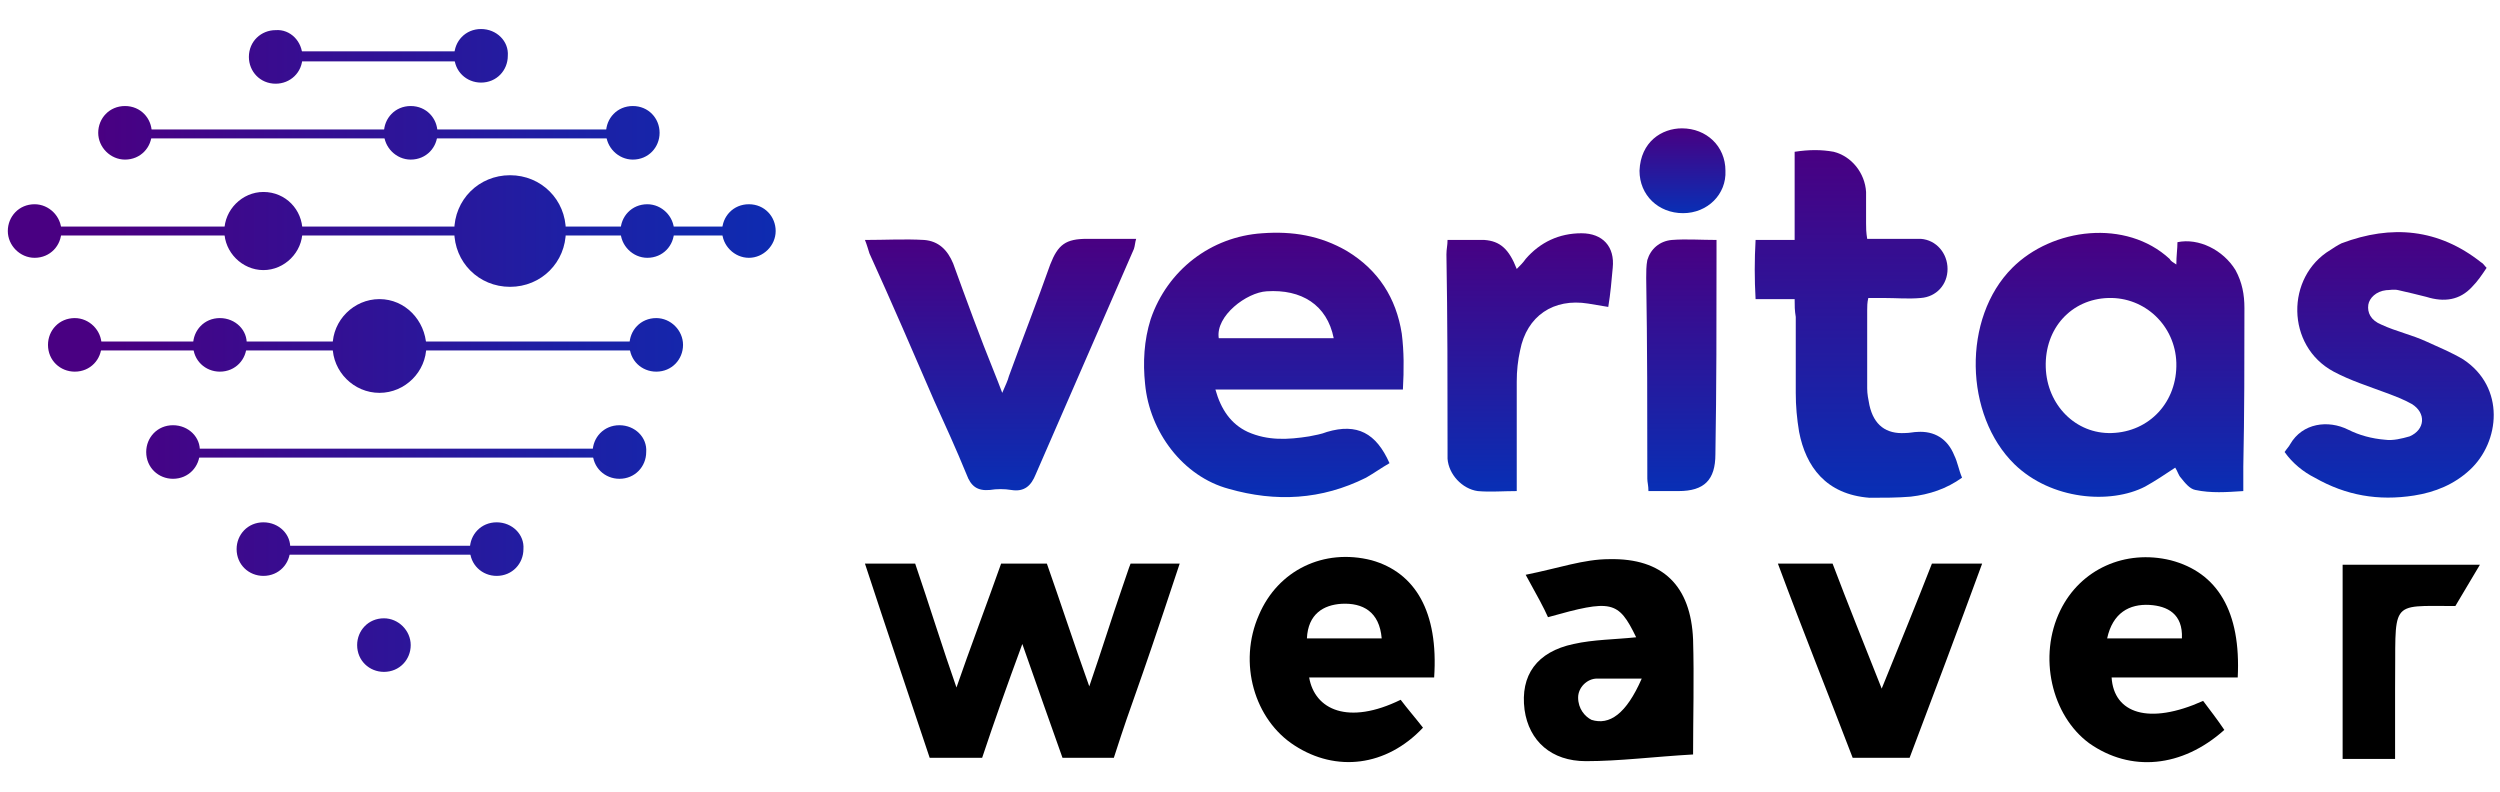 <?xml version="1.0" encoding="utf-8"?>
<!-- Generator: Adobe Illustrator 26.4.1, SVG Export Plug-In . SVG Version: 6.00 Build 0)  -->
<svg version="1.1" id="Layer_1" xmlns="http://www.w3.org/2000/svg" xmlns:xlink="http://www.w3.org/1999/xlink" x="0px" y="0px"
	 viewBox="0 0 224 71" style="enable-background:new 0 0 224 71;" xml:space="preserve">
<style type="text/css">
	.st0{fill:url(#SVGID_1_);}
	.st1{fill:url(#SVGID_00000054968607864987924070000014473295818846500514_);}
	.st2{fill:url(#SVGID_00000173142211561056211510000009348135580070120116_);}
	.st3{fill:url(#SVGID_00000036227660576979207420000013809662173628178606_);}
	.st4{fill:url(#SVGID_00000045582262688913760470000012022930581652595132_);}
	.st5{fill:url(#SVGID_00000057111815359948487760000011006381096325200828_);}
	.st6{fill:url(#SVGID_00000009553890310538949160000005182126851372193196_);}
	.st7{fill:url(#SVGID_00000156552449055918857370000007577636401200391615_);}
	.st8{fill:url(#SVGID_00000067197691463679016940000011348594273990438528_);}
	.st9{fill:url(#SVGID_00000023254302727951501540000000397579086569199020_);}
</style>
<g>
	<linearGradient id="SVGID_1_" gradientUnits="userSpaceOnUse" x1="189.081" y1="44.552" x2="189.081" y2="20.923">
		<stop  offset="0" style="stop-color:#082FB5"/>
		<stop  offset="1" style="stop-color:#490082"/>
	</linearGradient>
	<path class="st0" d="M195,23.7c0-0.8,0.1-1.4,0.1-2c1.9-0.4,4.1,0.7,5.2,2.5c0.6,1.1,0.8,2.2,0.8,3.4c0,4.7,0,9.5-0.1,14.2
		c0,0.7,0,1.3,0,2.2c-1.5,0.1-2.9,0.2-4.3-0.1c-0.5-0.1-0.9-0.6-1.3-1.1c-0.2-0.2-0.3-0.6-0.5-0.9c-0.9,0.6-1.8,1.2-2.7,1.7
		c-3.1,1.6-8.4,1.2-11.7-2c-4.5-4.4-4.7-13.1-0.2-17.6c3.6-3.6,10.2-4.4,14.1-0.8C194.5,23.4,194.7,23.5,195,23.7z M189.2,38.8
		c3.4-0.1,5.9-2.8,5.8-6.3c-0.1-3.3-2.8-5.9-6.1-5.8c-3.3,0.1-5.7,2.7-5.6,6.2C183.4,36.3,186,38.9,189.2,38.8z"/>
	
		<linearGradient id="SVGID_00000098933742241913367770000005348337286845830020_" gradientUnits="userSpaceOnUse" x1="114.138" y1="44.529" x2="114.138" y2="20.913">
		<stop  offset="0" style="stop-color:#082FB5"/>
		<stop  offset="1" style="stop-color:#490082"/>
	</linearGradient>
	<path style="fill:url(#SVGID_00000098933742241913367770000005348337286845830020_);" d="M125.7,34.9c-5.6,0-11.1,0-16.8,0
		c0.5,1.8,1.4,3.1,2.9,3.8c1.8,0.8,3.6,0.7,5.5,0.4c0.5-0.1,1.1-0.2,1.6-0.4c2.7-0.8,4.4,0.1,5.6,2.8c-0.7,0.4-1.4,0.9-2.1,1.3
		c-4,2-8.1,2.2-12.3,1c-4.1-1.1-7.1-5.1-7.5-9.4c-0.2-1.9-0.1-3.9,0.5-5.8c1.5-4.4,5.4-7.4,10-7.7c2.7-0.2,5.2,0.2,7.6,1.6
		c2.8,1.7,4.4,4.2,4.9,7.4C125.8,31.5,125.8,33.1,125.7,34.9z M119.5,30.3c-0.6-3-2.9-4.4-6-4.2c-1.8,0.1-4.6,2.2-4.3,4.2
		C112.6,30.3,116,30.3,119.5,30.3z"/>
	
		<linearGradient id="SVGID_00000119797904767285508980000009592517784605189266_" gradientUnits="userSpaceOnUse" x1="166.451" y1="44.502" x2="166.451" y2="13.434">
		<stop  offset="0" style="stop-color:#082FB5"/>
		<stop  offset="1" style="stop-color:#490082"/>
	</linearGradient>
	<path style="fill:url(#SVGID_00000119797904767285508980000009592517784605189266_);" d="M160.8,26.8c-1.3,0-2.3,0-3.5,0
		c-0.1-1.8-0.1-3.5,0-5.3c1.2,0,2.3,0,3.5,0c0-2.7,0-5.3,0-7.9c1.3-0.2,2.4-0.2,3.5,0c1.6,0.4,2.8,1.9,2.9,3.6c0,0.9,0,1.9,0,2.8
		c0,0.4,0,0.8,0.1,1.4c0.7,0,1.4,0,2,0c0.9,0,1.9,0,2.8,0c1.4,0.1,2.4,1.3,2.4,2.7c0,1.4-1,2.5-2.4,2.6c-1.1,0.1-2.2,0-3.3,0
		c-0.5,0-0.9,0-1.4,0c-0.1,0.4-0.1,0.8-0.1,1.1c0,2.3,0,4.6,0,7c0,0.5,0.1,1,0.2,1.5c0.4,1.8,1.5,2.6,3.2,2.5c0.4,0,0.8-0.1,1.1-0.1
		c1.5-0.1,2.7,0.6,3.3,2.1c0.3,0.6,0.4,1.3,0.7,2c-1.4,1-2.9,1.5-4.6,1.7c-1.2,0.1-2.4,0.1-3.7,0.1c-3.9-0.3-5.7-2.8-6.3-5.9
		c-0.2-1.2-0.3-2.3-0.3-3.5c0-2.3,0-4.6,0-6.8C160.8,27.8,160.8,27.4,160.8,26.8z"/>
	
		<linearGradient id="SVGID_00000112615985986334099200000006351751031150207369_" gradientUnits="userSpaceOnUse" x1="214.019" y1="44.63" x2="214.019" y2="20.69">
		<stop  offset="0" style="stop-color:#082FB5"/>
		<stop  offset="1" style="stop-color:#490082"/>
	</linearGradient>
	<path style="fill:url(#SVGID_00000112615985986334099200000006351751031150207369_);" d="M204.7,40.5c0.2-0.3,0.4-0.5,0.5-0.7
		c1.1-1.9,3.4-2.2,5.2-1.3c1,0.5,2.1,0.8,3.3,0.9c0.7,0.1,1.5-0.1,2.2-0.3c1.4-0.6,1.5-2.1,0.2-2.9c-0.7-0.4-1.5-0.7-2.3-1
		c-1.6-0.6-3.2-1.1-4.7-1.9c-4.3-2.3-4.3-8.5-0.3-10.9c0.3-0.2,0.6-0.4,1-0.6c4.5-1.7,8.7-1.3,12.5,1.7c0.2,0.1,0.3,0.3,0.5,0.5
		c-0.4,0.6-0.8,1.2-1.3,1.7c-1.1,1.2-2.5,1.4-4.1,0.9c-0.8-0.2-1.6-0.4-2.5-0.6c-0.4-0.1-0.8,0-1.1,0c-0.9,0.1-1.5,0.7-1.6,1.3
		c-0.1,0.7,0.2,1.4,1.2,1.8c1.3,0.6,2.7,0.9,4,1.5c1.1,0.5,2.3,1,3.3,1.6c3.8,2.5,3.3,7.4,0.6,9.9c-1.4,1.3-3.1,2-5,2.3
		c-3.2,0.5-6.1,0-8.9-1.6C206.4,42.3,205.4,41.5,204.7,40.5z"/>
	
		<linearGradient id="SVGID_00000177467953024374180550000007271738308561480121_" gradientUnits="userSpaceOnUse" x1="89.646" y1="43.98" x2="89.646" y2="21.46">
		<stop  offset="0" style="stop-color:#082FB5"/>
		<stop  offset="1" style="stop-color:#490082"/>
	</linearGradient>
	<path style="fill:url(#SVGID_00000177467953024374180550000007271738308561480121_);" d="M77.5,21.5c1.8,0,3.6-0.1,5.3,0
		c1.3,0.1,2.1,0.9,2.6,2.1c1.2,3.3,2.4,6.6,3.7,9.8c0.2,0.5,0.4,1,0.7,1.8c0.3-0.7,0.5-1.1,0.6-1.5c1.2-3.3,2.5-6.6,3.7-10
		c0.7-1.8,1.4-2.3,3.3-2.3c1.4,0,2.9,0,4.4,0c-0.1,0.3-0.1,0.6-0.2,0.9c-2.9,6.7-5.9,13.5-8.8,20.2c-0.4,1-1,1.6-2.2,1.4
		c-0.6-0.1-1.3-0.1-1.9,0c-1.1,0.1-1.7-0.3-2.1-1.4c-0.9-2.2-1.9-4.4-2.9-6.6c-1.9-4.4-3.8-8.8-5.8-13.2
		C77.8,22.4,77.7,22,77.5,21.5z"/>
	
		<linearGradient id="SVGID_00000100359558101604203230000007171937106394357635_" gradientUnits="userSpaceOnUse" x1="137.071" y1="43.959" x2="137.071" y2="20.88">
		<stop  offset="0" style="stop-color:#082FB5"/>
		<stop  offset="1" style="stop-color:#490082"/>
	</linearGradient>
	<path style="fill:url(#SVGID_00000100359558101604203230000007171937106394357635_);" d="M129.7,21.5c1.2,0,2.2,0,3.3,0
		c1.4,0.1,2.2,0.8,2.9,2.6c0.3-0.3,0.6-0.6,0.8-0.9c1.3-1.5,3-2.3,5-2.3c1.9,0,3,1.2,2.8,3.1c-0.1,1.1-0.2,2.3-0.4,3.5
		c-0.6-0.1-1.2-0.2-1.8-0.3c-3.1-0.5-5.5,1.1-6.1,4.2c-0.2,0.9-0.3,1.8-0.3,2.8c0,2.8,0,5.7,0,8.5c0,0.4,0,0.8,0,1.3
		c-1.2,0-2.4,0.1-3.5,0c-1.4-0.2-2.6-1.5-2.7-2.9c0-0.3,0-0.7,0-1c0-5.8,0-11.6-0.1-17.3C129.6,22.3,129.7,22,129.7,21.5z"/>
	
		<linearGradient id="SVGID_00000078031355902430876400000003883532771093172117_" gradientUnits="userSpaceOnUse" x1="150.777" y1="43.969" x2="150.777" y2="21.454">
		<stop  offset="0" style="stop-color:#082FB5"/>
		<stop  offset="1" style="stop-color:#490082"/>
	</linearGradient>
	<path style="fill:url(#SVGID_00000078031355902430876400000003883532771093172117_);" d="M147.7,44c0-0.5-0.1-0.8-0.1-1.1
		c0-6,0-12-0.1-18c0-0.5,0-1.1,0.1-1.6c0.3-1,1.1-1.7,2.2-1.8c1.3-0.1,2.6,0,4,0c0,0.5,0,0.9,0,1.4c0,5.9,0,11.9-0.1,17.8
		c0,2.3-1,3.3-3.3,3.3C149.7,44,148.7,44,147.7,44z"/>
	
		<linearGradient id="SVGID_00000080897097516035397280000006156722474314396560_" gradientUnits="userSpaceOnUse" x1="150.811" y1="19.134" x2="150.811" y2="11.497">
		<stop  offset="0" style="stop-color:#082FB5"/>
		<stop  offset="1" style="stop-color:#490082"/>
	</linearGradient>
	<path style="fill:url(#SVGID_00000080897097516035397280000006156722474314396560_);" d="M150.8,19.1c-2.2,0-3.9-1.6-3.9-3.8
		c0.1-2.6,2-3.8,3.8-3.8c2.2,0,3.9,1.6,3.9,3.8C154.7,17.4,153,19.1,150.8,19.1z"/>
	<path d="M99.8,67.9c-1.7,0-3,0-4.6,0c-1.1-3.1-2.2-6.2-3.6-10.2c-1.4,3.8-2.5,6.9-3.6,10.2c-4.7,0,0,0-4.7,0
		c-1.9-5.7-3.8-11.3-5.8-17.4c4.5,0,2.1,0,4.5,0c1.2,3.5,2.5,7.7,3.7,11.1c0.3,0-0.3,0,0,0c1.1-3.2,2.8-7.7,4-11.1
		c1.3,0,2.6,0,4.1,0c1.2,3.4,2.3,6.8,3.8,11c1.2-3.5,2-6.1,2.9-8.7c0.7-2.1,0.8-2.3,0.8-2.3s0.3,0,4.4,0
		C101.3,63.8,101.8,61.7,99.8,67.9z"/>
	<path d="M200.5,60.7c-3.9,0-7.5,0-11.3,0c0.2,3.2,3.3,4.3,8.2,2.1c0.6,0.8,1.3,1.7,1.9,2.6c-3.8,3.4-8.4,3.8-12.1,1.2
		c-3.4-2.5-4.6-7.8-2.6-11.9c1.8-3.7,5.8-5.5,9.9-4.5C198.7,51.3,200.8,54.8,200.5,60.7z M195.5,57.2c0.1-2.2-1.3-2.9-2.9-3
		c-1.8-0.1-3.3,0.7-3.8,3C191.2,57.2,193.3,57.2,195.5,57.2z"/>
	<path d="M128.5,60.7c-3.9,0-7.5,0-11.2,0c0.5,2.9,3.5,4.3,8.2,2c0.6,0.8,1.3,1.6,2,2.5c-3.3,3.5-7.8,4-11.5,1.6
		c-3.6-2.3-5.1-7.4-3.2-11.7c1.7-4,5.8-6,10.1-4.9C126.8,51.3,128.9,54.8,128.5,60.7z M123.8,57.2c-0.2-2.4-1.7-3.2-3.6-3.1
		c-1.6,0.1-3,0.9-3.1,3.1C119.4,57.2,121.5,57.2,123.8,57.2z"/>
	<path d="M136.7,51.5c3-0.6,5.2-1.4,7.5-1.4c4.8-0.1,7.3,2.4,7.5,7.2c0.1,3.5,0,7,0,10.3c-3.5,0.2-6.6,0.6-9.6,0.6
		c-3.1,0-5.1-1.8-5.5-4.6c-0.4-3.1,1.1-5.2,4.4-5.9c1.8-0.4,3.7-0.4,5.6-0.6c-1.6-3.3-2.2-3.4-7.9-1.8
		C138.3,54.4,137.8,53.5,136.7,51.5z M147.1,60.8c-3.3,0-2.3,0-3.3,0c-0.2,0-0.4,0-0.7,0c-0.9,0-1.7,0.8-1.7,1.7c0,0,0,0,0,0
		c0,1,0.6,1.7,1.2,2C144.2,65,145.7,64,147.1,60.8z"/>
	<path d="M171.1,67.9c-1.7,0-3.1,0-5.1,0c-2.1-5.5-4.4-11.2-6.7-17.4c3.2,0,3,0,4.9,0c1.4,3.7,2.7,6.9,4.4,11.2
		c1.7-4.2,3.1-7.6,4.5-11.2c1.2,0,2.5,0,4.5,0C175.4,56.5,173.3,62.1,171.1,67.9z"/>
	<path d="M222.2,50.6c-2.2,3.7,0,0-2.2,3.7c-6.1,0-5.3-0.6-5.4,7.5c0,6.2,0,4,0,6.2c-4.7,0,0,0-4.7,0c0-0.9,0-0.7,0-0.9
		c0-5.4,0-10.8,0-16.5C213.1,50.6,218.7,50.6,222.2,50.6z"/>
	
		<linearGradient id="SVGID_00000076576739102223103920000012234596976072911787_" gradientUnits="userSpaceOnUse" x1="10.691" y1="27.173" x2="73.005" y2="27.173">
		<stop  offset="0" style="stop-color:#490082"/>
		<stop  offset="0.634" style="stop-color:#1D20A5"/>
		<stop  offset="1" style="stop-color:#082FB5"/>
	</linearGradient>
	<path style="fill:url(#SVGID_00000076576739102223103920000012234596976072911787_);" d="M56.7,12.4H11.2v-0.8h45.5V12.4z
		 M3.1,20.3v0.8h64v-0.8H3.1z M24.5,5.5h18.6V4.6H24.5V5.5z M15.5,41h38.7v-0.8H15.5V41z M23.6,49.7h19.5v-0.8H23.6V49.7z
		 M58.8,30.6H6.7v0.8h52.1V30.6z"/>
	
		<linearGradient id="SVGID_00000061457062564567570430000012052090416436725166_" gradientUnits="userSpaceOnUse" x1="8.829" y1="31.494" x2="75.901" y2="31.494">
		<stop  offset="0" style="stop-color:#490082"/>
		<stop  offset="0.634" style="stop-color:#1D20A5"/>
		<stop  offset="1" style="stop-color:#082FB5"/>
	</linearGradient>
	<path style="fill:url(#SVGID_00000061457062564567570430000012052090416436725166_);" d="M27.1,5.1c0,1.4-1.1,2.4-2.4,2.4
		c-1.4,0-2.4-1.1-2.4-2.4c0-1.4,1.1-2.4,2.4-2.4C26,2.6,27.1,3.7,27.1,5.1z M43.1,2.6c-1.4,0-2.4,1.1-2.4,2.4c0,1.4,1.1,2.4,2.4,2.4
		c1.4,0,2.4-1.1,2.4-2.4C45.6,3.7,44.5,2.6,43.1,2.6z M56.7,9.5c-1.4,0-2.4,1.1-2.4,2.4s1.1,2.4,2.4,2.4c1.4,0,2.4-1.1,2.4-2.4
		S58.1,9.5,56.7,9.5z M36.8,9.5c-1.4,0-2.4,1.1-2.4,2.4s1.1,2.4,2.4,2.4c1.4,0,2.4-1.1,2.4-2.4S38.2,9.5,36.8,9.5z M67.1,18.3
		c-1.4,0-2.4,1.1-2.4,2.4s1.1,2.4,2.4,2.4s2.4-1.1,2.4-2.4S68.5,18.3,67.1,18.3z M58,18.3c-1.4,0-2.4,1.1-2.4,2.4s1.1,2.4,2.4,2.4
		c1.4,0,2.4-1.1,2.4-2.4S59.3,18.3,58,18.3z M45.7,15.7c-2.8,0-5,2.2-5,5s2.2,5,5,5c2.8,0,5-2.2,5-5S48.5,15.7,45.7,15.7z
		 M58.8,28.5c-1.4,0-2.4,1.1-2.4,2.4c0,1.4,1.1,2.4,2.4,2.4c1.4,0,2.4-1.1,2.4-2.4C61.2,29.6,60.1,28.5,58.8,28.5z M34,26.8
		c-2.3,0-4.2,1.9-4.2,4.2c0,2.3,1.9,4.2,4.2,4.2c2.3,0,4.2-1.9,4.2-4.2C38.1,28.7,36.3,26.8,34,26.8z M6.7,28.5
		c-1.4,0-2.4,1.1-2.4,2.4c0,1.4,1.1,2.4,2.4,2.4c1.4,0,2.4-1.1,2.4-2.4C9.1,29.6,8,28.5,6.7,28.5z M19.7,28.5
		c-1.4,0-2.4,1.1-2.4,2.4c0,1.4,1.1,2.4,2.4,2.4c1.4,0,2.4-1.1,2.4-2.4C22.2,29.6,21.1,28.5,19.7,28.5z M15.5,38.1
		c-1.4,0-2.4,1.1-2.4,2.4c0,1.4,1.1,2.4,2.4,2.4c1.4,0,2.4-1.1,2.4-2.4C18,39.2,16.9,38.1,15.5,38.1z M55.5,38.1
		c-1.4,0-2.4,1.1-2.4,2.4c0,1.4,1.1,2.4,2.4,2.4c1.4,0,2.4-1.1,2.4-2.4C58,39.2,56.9,38.1,55.5,38.1z M23.6,46.8
		c-1.4,0-2.4,1.1-2.4,2.4c0,1.4,1.1,2.4,2.4,2.4c1.4,0,2.4-1.1,2.4-2.4C26.1,47.9,25,46.8,23.6,46.8z M44.5,46.8
		c-1.4,0-2.4,1.1-2.4,2.4c0,1.4,1.1,2.4,2.4,2.4c1.4,0,2.4-1.1,2.4-2.4C47,47.9,45.9,46.8,44.5,46.8z M34.4,55.4
		c-1.4,0-2.4,1.1-2.4,2.4c0,1.4,1.1,2.4,2.4,2.4c1.4,0,2.4-1.1,2.4-2.4C36.8,56.5,35.7,55.4,34.4,55.4z M3.1,18.3
		c-1.4,0-2.4,1.1-2.4,2.4s1.1,2.4,2.4,2.4c1.4,0,2.4-1.1,2.4-2.4S4.4,18.3,3.1,18.3z M23.6,17.2c-1.9,0-3.5,1.6-3.5,3.5
		s1.6,3.5,3.5,3.5c1.9,0,3.5-1.6,3.5-3.5S25.6,17.2,23.6,17.2z M11.2,9.5c-1.4,0-2.4,1.1-2.4,2.4s1.1,2.4,2.4,2.4
		c1.4,0,2.4-1.1,2.4-2.4S12.6,9.5,11.2,9.5z"/>
</g>
</svg>
